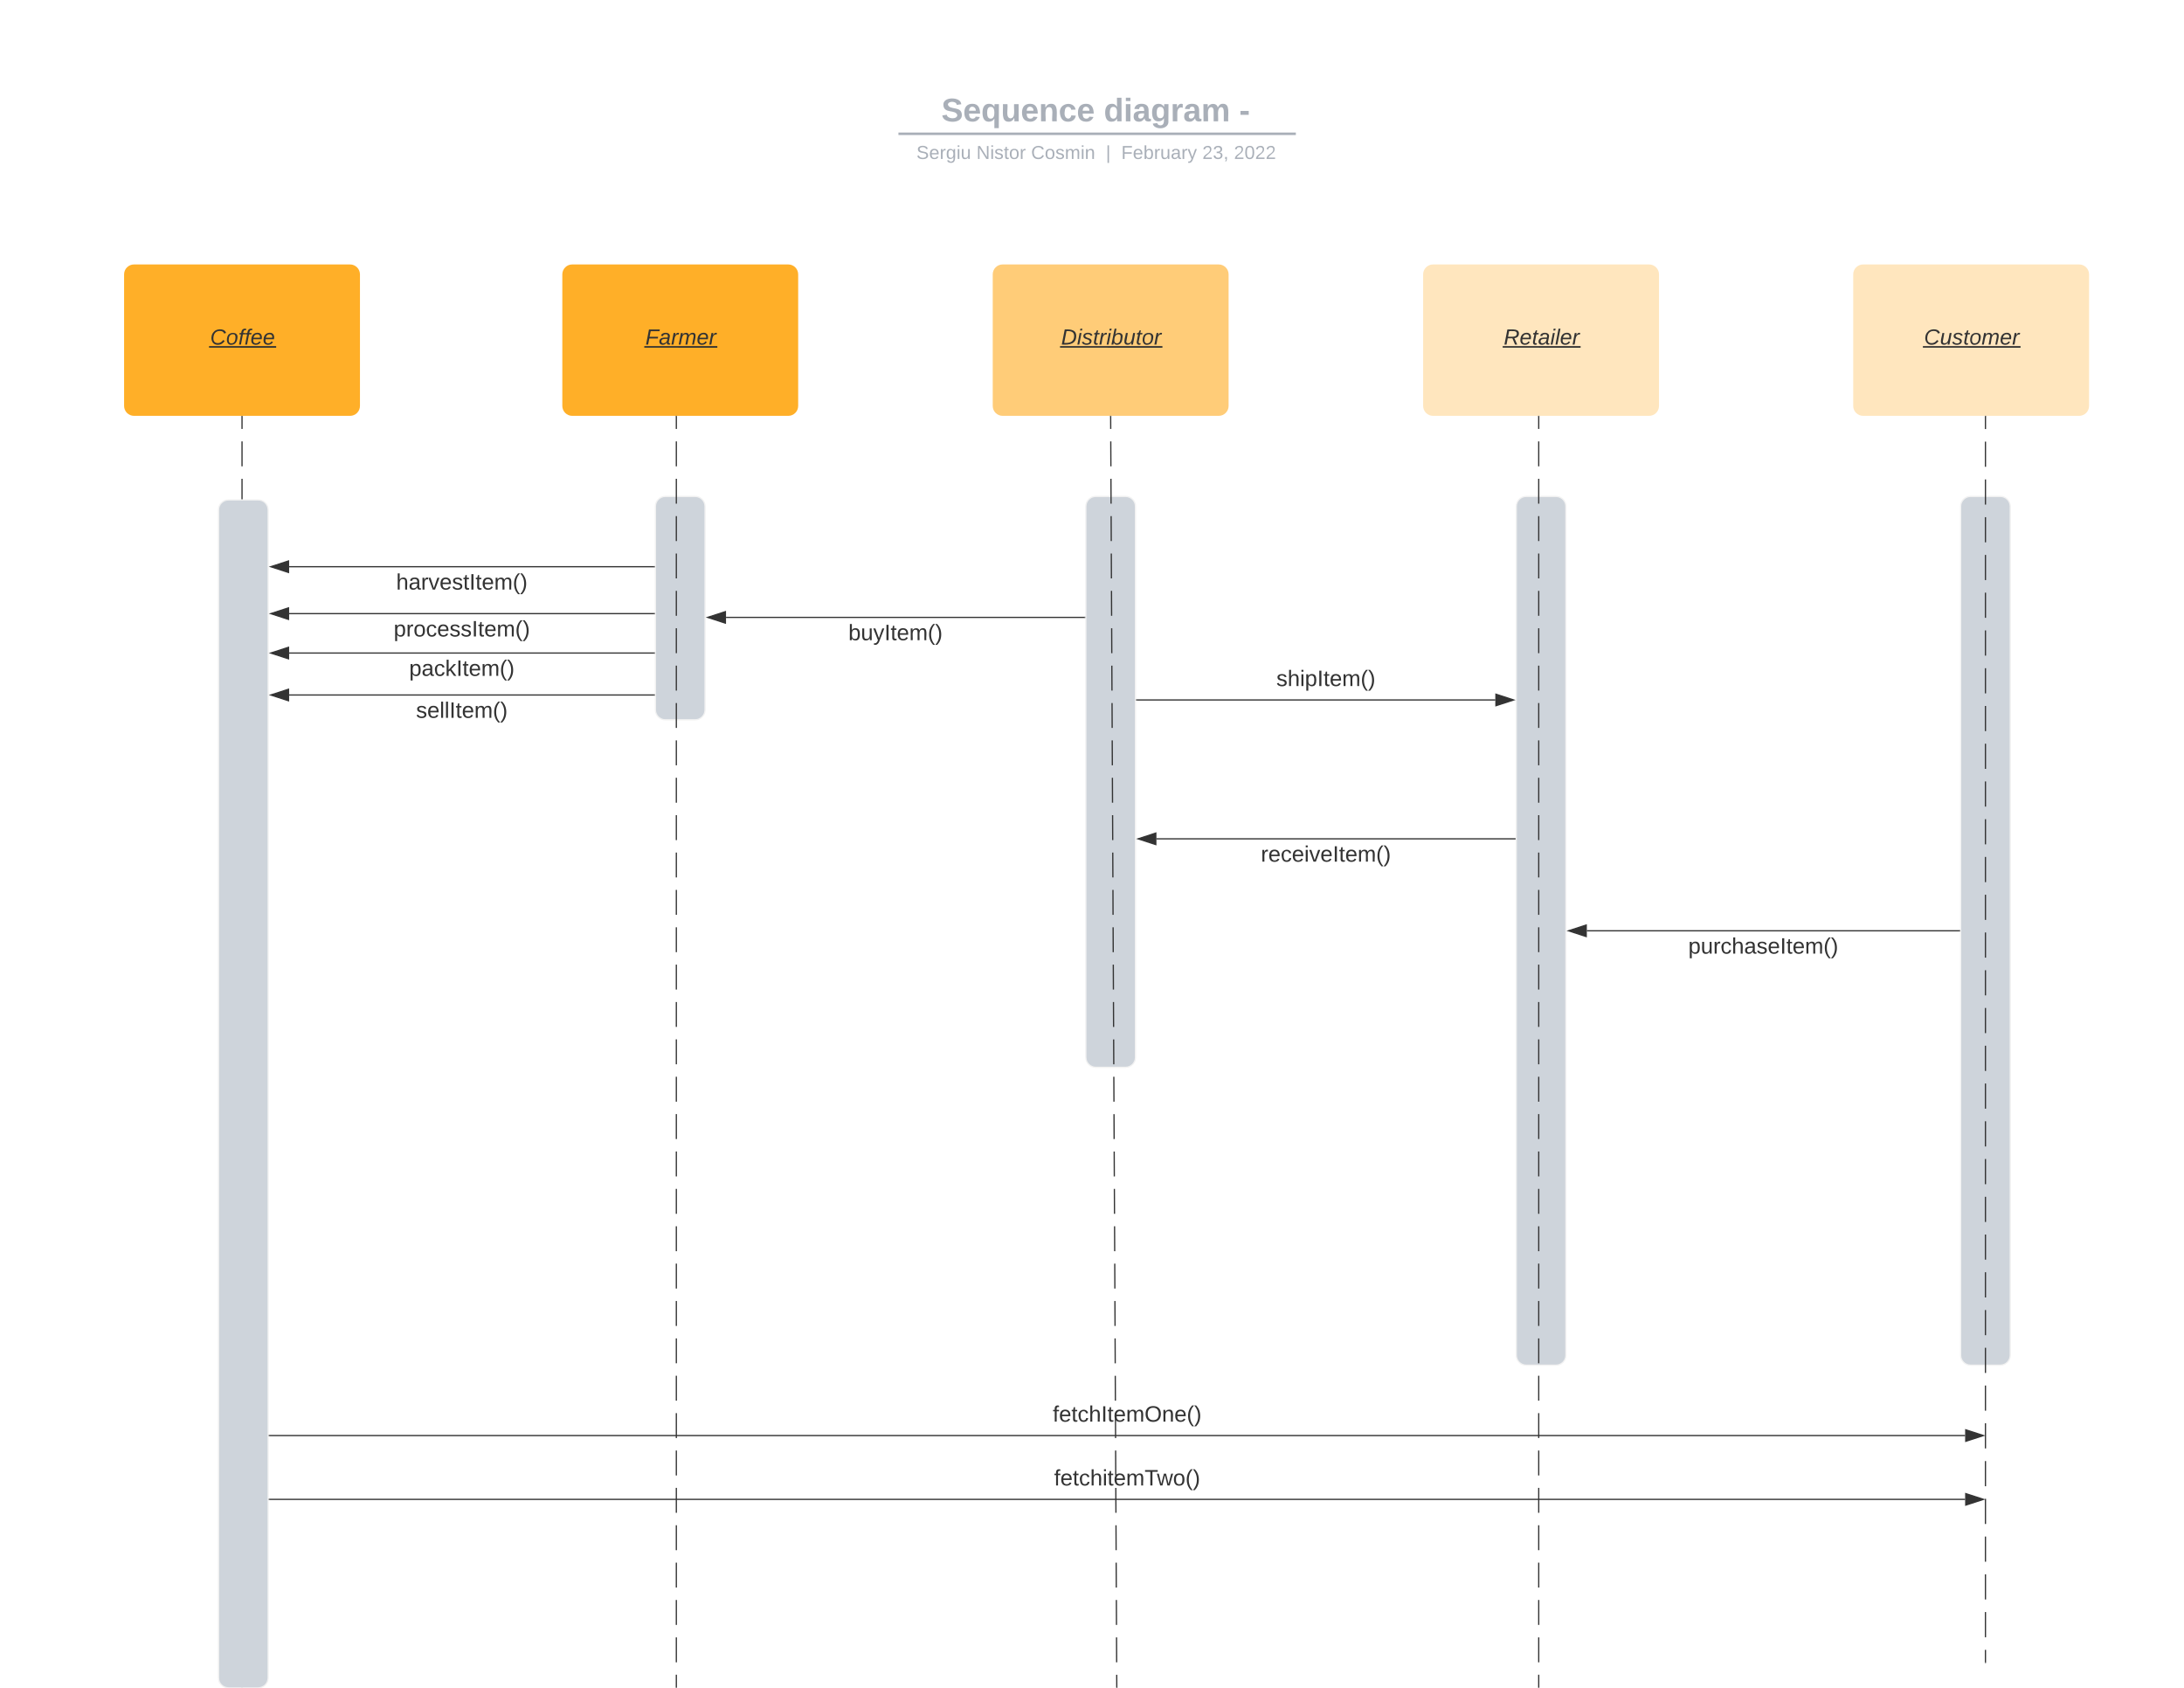 <svg xmlns="http://www.w3.org/2000/svg" xmlns:xlink="http://www.w3.org/1999/xlink" xmlns:lucid="lucid" width="1760" height="1360"><g transform="translate(0 0)" lucid:page-tab-id="0_0"><path d="M0 0h1760v1360H0z" fill="#fff"/><path d="M528.18 408c0-4.42 3.6-8 8-8h24c4.42 0 8 3.58 8 8v164c0 4.42-3.58 8-8 8h-24c-4.4 0-8-3.58-8-8zM875.04 408c0-4.42 3.58-8 8-8h24c4.42 0 8 3.58 8 8v444c0 4.42-3.58 8-8 8h-24c-4.42 0-8-3.58-8-8z" stroke="#f2f2f2" fill="#ced4db"/><path d="M453.15 221.08c0-4.42 3.58-8 8-8h174.07c4.42 0 8 3.58 8 8v106c0 4.42-3.58 8-8 8H461.15c-4.42 0-8-3.58-8-8z" stroke="#000" stroke-opacity="0" fill="#ffaf28"/><use xlink:href="#a" transform="matrix(1,0,0,1,461.147,221.082) translate(58.957 56.556)"/><path d="M800 221.08c0-4.42 3.58-8 8-8h174.08c4.4 0 8 3.58 8 8v106c0 4.42-3.6 8-8 8H808c-4.42 0-8-3.58-8-8z" stroke="#000" stroke-opacity="0" fill="#ffcc78"/><use xlink:href="#b" transform="matrix(1,0,0,1,808,221.082) translate(47.13 56.556)"/><path d="M1146.85 221.08c0-4.42 3.6-8 8-8h174.08c4.42 0 8 3.58 8 8v106c0 4.42-3.58 8-8 8h-174.08c-4.4 0-8-3.58-8-8z" stroke="#000" stroke-opacity="0" fill="#ffe6be"/><use xlink:href="#c" transform="matrix(1,0,0,1,1154.853,221.082) translate(56.981 56.556)"/><path d="M453.15 76c0-4.42 3.58-8 8-8h836.75c4.4 0 8 3.58 8 8v25.16c0 4.4-3.6 8-8 8H461.15c-4.42 0-8-3.6-8-8z" stroke="#000" stroke-opacity="0" stroke-width="2" fill="#fff" fill-opacity="0"/><use xlink:href="#d" transform="matrix(1,0,0,1,457.147,72) translate(301.473 25.783)"/><use xlink:href="#e" transform="matrix(1,0,0,1,457.147,72) translate(432.366 25.783)"/><use xlink:href="#f" transform="matrix(1,0,0,1,457.147,72) translate(541.479 25.783)"/><path d="M725.02 107.8h318.26M725.04 107.8h-1.02M1043.26 107.8h1.02" stroke="#a9afb8" stroke-width="2" fill="none"/><path d="M453.15 117.16c0-4.42 3.58-8 8-8h837.7c4.42 0 8 3.58 8 8V120c0 4.42-3.58 8-8 8h-837.7c-4.42 0-8-3.58-8-8z" stroke="#000" stroke-opacity="0" stroke-width="2" fill="#fff" fill-opacity="0"/><use xlink:href="#g" transform="matrix(1,0,0,1,457.147,113.155) translate(281.378 14.917)"/><use xlink:href="#h" transform="matrix(1,0,0,1,457.147,113.155) translate(329.731 14.917)"/><use xlink:href="#i" transform="matrix(1,0,0,1,457.147,113.155) translate(373.793 14.917)"/><use xlink:href="#j" transform="matrix(1,0,0,1,457.147,113.155) translate(434.001 14.917)"/><use xlink:href="#k" transform="matrix(1,0,0,1,457.147,113.155) translate(446.45 14.917)"/><use xlink:href="#l" transform="matrix(1,0,0,1,457.147,113.155) translate(511.757 14.917)"/><use xlink:href="#m" transform="matrix(1,0,0,1,457.147,113.155) translate(537.251 14.917)"/><path d="M195.04 335.58v10.04m0 10.04v20.08m0 10.03v20.08m0 10.04v20.07m0 10.03v20.08m0 10.04v20.08m0 10.04v20.07m0 10.05v20.08m0 10.04v20.07m0 10.04v20.08m0 10.04v20.07m0 10.04v20.1m0 10.03V707m0 10.04v20.08m0 10.04v20.07m0 10.04v20.08m0 10.04v20.06m0 10.04v20.08m0 10.04v20.07m0 10.03v20.08m0 10.05v20.08m0 10.03v20.08m0 10.04v20.08m0 10.03v20.07m0 10.04v20.1m0 10.02v20.08m0 10.04v20.08m0 10.03v20.08m0 10.04v20.08m0 10.04v20.06m0 10.04v20.08m0 10.04v20.07m0 10.03v20.08m0 10.05v20.07m0 10.04v10.04" stroke="#333" fill="none"/><path d="M195.54 335.6h-1v-.52h1z" stroke="#333" stroke-width=".05" fill="#333"/><path d="M195.04 1359.5v.5" stroke="#333" fill="none"/><path d="M176.1 410.8c0-4.4 3.6-8 8-8h24c4.43 0 8 3.6 8 8V1352c0 4.42-3.57 8-8 8h-24c-4.4 0-8-3.58-8-8z" stroke="#f2f2f2" fill="#ced4db"/><path d="M100 221.08c0-4.42 3.58-8 8-8h174.08c4.4 0 8 3.58 8 8v106c0 4.42-3.6 8-8 8H108c-4.42 0-8-3.58-8-8z" stroke="#000" stroke-opacity="0" fill="#ffaf28"/><use xlink:href="#n" transform="matrix(1,0,0,1,108,221.082) translate(61.352 56.556)"/><path d="M1493.43 221.08c0-4.42 3.58-8 8-8h174.07c4.42 0 8 3.58 8 8v106c0 4.42-3.58 8-8 8h-174.07c-4.42 0-8-3.58-8-8z" stroke="#000" stroke-opacity="0" fill="#ffe6be"/><use xlink:href="#o" transform="matrix(1,0,0,1,1501.427,221.082) translate(49.056 56.556)"/><path d="M1221.9 408c0-4.42 3.57-8 8-8h24c4.4 0 8 3.58 8 8v684c0 4.42-3.6 8-8 8h-24c-4.43 0-8-3.58-8-8zM1580 408c0-4.42 3.58-8 8-8h24c4.42 0 8 3.58 8 8v684c0 4.42-3.58 8-8 8h-24c-4.42 0-8-3.58-8-8z" stroke="#f2f2f2" fill="#ced4db"/><path d="M895.04 335.58l.05 10.04m.04 10.04l.1 20.08m.04 10.03l.1 20.08m.05 10.04l.1 20.07m.04 10.03l.1 20.08m.05 10.04l.1 20.08m.05 10.04l.1 20.07m.04 10.05l.1 20.08m.06 10.04l.1 20.07m.04 10.04l.1 20.08m.05 10.04l.1 20.07m.05 10.04l.1 20.1m.04 10.03l.1 20.07m.05 10.04l.08 20.08m.05 10.04l.1 20.07m.05 10.04l.1 20.08m.04 10.04l.1 20.06m.05 10.04l.1 20.08m.05 10.04l.1 20.07m.04 10.03l.1 20.08m.05 10.05l.1 20.08m.05 10.03l.1 20.08m.05 10.04l.1 20.08m.05 10.03l.1 20.07m.04 10.04l.1 20.1m.04 10.02l.1 20.08m.04 10.04l.1 20.08m.05 10.03l.1 20.08m.04 10.04l.1 20.08m.05 10.04l.1 20.06m.05 10.04l.1 20.08m.04 10.04l.1 20.07m.06 10.03l.1 20.08m.04 10.05l.1 20.07m.05 10.04l.05 10.04" stroke="#333" fill="none"/><path d="M895.54 335.6h-1v-.52h1z" stroke="#333" stroke-width=".05" fill="#333"/><path d="M900 1359.5v.5M1240 335.58v10.04m0 10.04v20.08m0 10.03v20.08m0 10.04v20.07m0 10.03v20.08m0 10.04v20.08m0 10.04v20.07m0 10.05v20.08m0 10.04v20.07m0 10.04v20.08m0 10.04v20.07m0 10.04v20.1m0 10.03V707m0 10.04v20.08m0 10.04v20.07m0 10.04v20.08m0 10.04v20.06m0 10.04v20.08m0 10.04v20.07m0 10.03v20.08m0 10.05v20.08m0 10.03v20.08m0 10.04v20.08m0 10.03v20.07m0 10.04v20.1m0 10.02v20.08m0 10.04v20.08m0 10.03v20.08m0 10.04v20.08m0 10.04v20.06m0 10.04v20.08m0 10.04v20.07m0 10.03v20.08m0 10.05v20.07m0 10.04v10.04" stroke="#333" fill="none"/><path d="M1240.5 335.6h-1v-.52h1z" stroke="#333" stroke-width=".05" fill="#333"/><path d="M1240 1359.5v.5M1600 335.58v10.14m0 10.14v20.28m0 10.15v20.27m0 10.14V437m0 10.13v20.28m0 10.15v20.28m0 10.14v20.28m0 10.14v20.28m0 10.14v20.28m0 10.14v20.28m0 10.14v20.28m0 10.14v20.28m0 10.14v20.28m0 10.14v20.3m0 10.13v20.28m0 10.14v20.28m0 10.14v20.27m0 10.14v20.3m0 10.13v20.28m0 10.15v20.3m0 10.13v20.28m0 10.14v20.28m0 10.14V1015m0 10.14v20.28m0 10.14v20.28m0 10.15v20.27m0 10.14v20.3m0 10.13v20.28m0 10.15v20.28m0 10.14v20.28m0 10.14v20.28m0 10.14v20.28m0 10.14v20.28m0 10.14v10.14" stroke="#333" fill="none"/><path d="M1600.5 335.6h-1v-.52h1z" stroke="#333" stroke-width=".05" fill="#333"/><path d="M1600 1339.5v.5M527.18 456.64H233" stroke="#333" fill="none"/><path d="M527.68 457.14h-.5v-1h.5z" stroke="#333" stroke-width=".05" fill="#333"/><path d="M218.23 456.64L232.5 452v9.27z" stroke="#333" fill="#333"/><use xlink:href="#p" transform="matrix(1,0,0,1,319.248,460.639) translate(0.005 14.4)"/><path d="M527.18 494.44H233" stroke="#333" fill="none"/><path d="M527.68 494.94h-.5v-1h.5z" stroke="#333" stroke-width=".05" fill="#333"/><path d="M218.23 494.44l14.27-4.64v9.28z" stroke="#333" fill="#333"/><use xlink:href="#q" transform="matrix(1,0,0,1,317.248,498.44) translate(0.005 14.4)"/><path d="M527.18 526.2H233" stroke="#333" fill="none"/><path d="M527.68 526.7h-.5v-1h.5z" stroke="#333" stroke-width=".05" fill="#333"/><path d="M218.23 526.2l14.27-4.64v9.27z" stroke="#333" fill="#333"/><use xlink:href="#r" transform="matrix(1,0,0,1,329.723,530.193) translate(0.005 14.4)"/><path d="M527.18 560H233" stroke="#333" fill="none"/><path d="M527.68 560.5h-.5v-1h.5z" stroke="#333" stroke-width=".05" fill="#333"/><path d="M218.23 560l14.27-4.64v9.28z" stroke="#333" fill="#333"/><use xlink:href="#s" transform="matrix(1,0,0,1,335.273,564) translate(0.005 14.4)"/><path d="M545.04 335.58v10.04m0 10.04v20.08m0 10.03v20.08m0 10.04v20.07m0 10.03v20.08m0 10.04v20.08m0 10.04v20.07m0 10.05v20.08m0 10.04v20.07m0 10.04v20.08m0 10.04v20.07m0 10.04v20.1m0 10.03V707m0 10.04v20.08m0 10.04v20.07m0 10.04v20.08m0 10.04v20.06m0 10.04v20.08m0 10.04v20.07m0 10.03v20.08m0 10.05v20.08m0 10.03v20.08m0 10.04v20.08m0 10.03v20.07m0 10.04v20.1m0 10.02v20.08m0 10.04v20.08m0 10.03v20.08m0 10.04v20.08m0 10.04v20.06m0 10.04v20.08m0 10.04v20.07m0 10.03v20.08m0 10.05v20.07m0 10.04v10.04" stroke="#333" fill="none"/><path d="M545.54 335.6h-1v-.52h1z" stroke="#333" stroke-width=".05" fill="#333"/><path d="M545.04 1359.5v.5M874.04 497.46H585.08" stroke="#333" fill="none"/><path d="M874.54 497.96h-.52v-1h.52z" stroke="#333" stroke-width=".05" fill="#333"/><path d="M570.3 497.46l14.27-4.63v9.27z" stroke="#333" fill="#333"/><use xlink:href="#t" transform="matrix(1,0,0,1,683.686,501.464) translate(0.005 14.4)"/><path d="M916.04 564H1205" stroke="#333" fill="none"/><path d="M916.05 564.5h-.5v-1h.5z" stroke="#333" stroke-width=".05" fill="#333"/><path d="M1219.77 564l-14.26 4.63v-9.27z" stroke="#333" fill="#333"/><use xlink:href="#u" transform="matrix(1,0,0,1,1028.564,538.395) translate(0.005 14.4)"/><path d="M1220.9 675.9H931.9" stroke="#333" fill="none"/><path d="M1221.4 676.4h-.52v-1h.5z" stroke="#333" stroke-width=".05" fill="#333"/><path d="M917.16 675.9l14.26-4.65v9.27z" stroke="#333" fill="#333"/><use xlink:href="#v" transform="matrix(1,0,0,1,1016.089,679.886) translate(0.005 14.4)"/><path d="M1579 750h-300.22" stroke="#333" fill="none"/><path d="M1579.5 750.5h-.5v-1h.5z" stroke="#333" stroke-width=".05" fill="#333"/><path d="M1264 750l14.28-4.64v9.28z" stroke="#333" fill="#333"/><use xlink:href="#w" transform="matrix(1,0,0,1,1360.546,754) translate(0.005 14.4)"/><path d="M217.1 1156.72h1366.52" stroke="#333" fill="none"/><path d="M217.12 1157.22h-.5v-1h.5z" stroke="#333" stroke-width=".05" fill="#333"/><path d="M1598.38 1156.72l-14.26 4.63v-9.27z" stroke="#333" fill="#333"/><g><use xlink:href="#x" transform="matrix(1,0,0,1,848.381,1131.118) translate(0.005 14.4)"/></g><path d="M217.1 1208.13h1366.52" stroke="#333" fill="none"/><path d="M217.12 1208.63h-.5v-1h.5z" stroke="#333" stroke-width=".05" fill="#333"/><path d="M1598.38 1208.13l-14.26 4.63v-9.27z" stroke="#333" fill="#333"/><g><use xlink:href="#y" transform="matrix(1,0,0,1,849.456,1182.528) translate(0.005 14.4)"/></g><defs><path fill="#333" d="M87-220l-18 92h140l-5 28H64L45 0H11l48-248h178l-5 28H87" id="z"/><path fill="#333" d="M165-48c-4 18 1 34 23 27l-3 20c-29 8-62 0-52-35h-2C116-14 99 4 63 4 30 4 8-16 8-49c0-68 71-67 138-67 10-26 0-56-31-54-26 1-42 9-47 31l-32-5c8-67 160-71 144 15-5 28-9 54-15 81zM42-50c3 52 80 24 89-6 7-12 7-24 11-38-47 1-103-4-100 44" id="A"/><path fill="#333" d="M66-151c12-25 30-51 66-40l-6 26C45-176 58-65 38 0H6l36-190h30" id="B"/><path fill="#333" d="M248-111c6-24 9-61-24-58-72 9-57 108-77 169h-31l26-142c3-37-50-30-64-10C52-115 50-51 37 0H6l36-190h30c-1 10-6 24-4 32 13-43 101-52 105 5 13-22 29-41 61-41 90 0 28 129 23 194h-31" id="C"/><path fill="#333" d="M111-194c62-3 86 47 72 106H45c-7 38 6 69 45 68 27-1 43-14 53-32l24 11C152-15 129 4 87 4 38 3 12-23 12-71c0-70 32-119 99-123zm44 81c14-66-71-72-95-28-4 8-8 17-11 28h106" id="D"/><g id="a"><use transform="matrix(0.049,0,0,0.049,0,0)" xlink:href="#z"/><use transform="matrix(0.049,0,0,0.049,10.815,0)" xlink:href="#A"/><use transform="matrix(0.049,0,0,0.049,20.691,0)" xlink:href="#B"/><use transform="matrix(0.049,0,0,0.049,26.568,0)" xlink:href="#C"/><use transform="matrix(0.049,0,0,0.049,41.333,0)" xlink:href="#D"/><use transform="matrix(0.049,0,0,0.049,51.21,0)" xlink:href="#B"/><path fill="#333" d="M-.9 1.23h58.87v1.3H-.9z"/></g><path fill="#333" d="M248-139C247-14 144 9 11 0l48-248c105-6 190 8 189 109zm-34 0c1-70-52-87-126-82L50-27c98 7 163-21 164-112" id="E"/><path fill="#333" d="M50-231l6-30h32l-6 30H50zM6 0l37-190h31L37 0H6" id="F"/><path fill="#333" d="M55-144c13 50 104 24 104 88C159 21 15 23 1-39l26-10c6 40 102 42 102-4-13-50-104-23-104-87 0-71 143-71 148-8l-29 4c-5-35-85-37-89 0" id="G"/><path fill="#333" d="M51-54c-9 22 5 41 31 30L79-1C43 14 10-4 19-52l22-115H19l5-23h22l19-43h21l-9 43h35l-4 23H73" id="H"/><path fill="#333" d="M68-162c25-46 127-43 121 31C183-60 169 1 98 4 69 5 53-11 43-31L36 0H5l52-261h31zm88 36c2-27-9-43-34-43-55 0-70 51-70 103 0 29 15 45 43 46 52 0 58-58 61-106" id="I"/><path fill="#333" d="M67 3c-93-2-31-127-26-193h32L48-50c-3 39 53 32 70 12 30-34 30-101 43-152h32L157 0h-30c1-10 6-24 4-33-14 20-29 37-64 36" id="J"/><path fill="#333" d="M30-147c31-64 166-65 159 27C183-49 158 1 86 4 9 8 1-88 30-147zM88-20c53 0 68-48 68-100 0-31-11-51-44-50-52 1-68 46-68 97 0 32 13 53 44 53" id="K"/><g id="b"><use transform="matrix(0.049,0,0,0.049,0,0)" xlink:href="#E"/><use transform="matrix(0.049,0,0,0.049,12.79,0)" xlink:href="#F"/><use transform="matrix(0.049,0,0,0.049,16.691,0)" xlink:href="#G"/><use transform="matrix(0.049,0,0,0.049,25.58,0)" xlink:href="#H"/><use transform="matrix(0.049,0,0,0.049,30.519,0)" xlink:href="#B"/><use transform="matrix(0.049,0,0,0.049,36.395,0)" xlink:href="#F"/><use transform="matrix(0.049,0,0,0.049,40.296,0)" xlink:href="#I"/><use transform="matrix(0.049,0,0,0.049,50.173,0)" xlink:href="#J"/><use transform="matrix(0.049,0,0,0.049,60.049,0)" xlink:href="#H"/><use transform="matrix(0.049,0,0,0.049,64.988,0)" xlink:href="#K"/><use transform="matrix(0.049,0,0,0.049,74.864,0)" xlink:href="#B"/><path fill="#333" d="M-.9 1.23h82.53v1.3H-.9z"/></g><path fill="#333" d="M249-183c0 48-29 72-75 77L221 0h-36l-43-103H65L45 0H11l48-248c83 2 190-17 190 65zm-34 3c0-55-74-39-127-41l-18 92c63-1 145 13 145-51" id="L"/><path fill="#333" d="M6 0l50-261h32L37 0H6" id="M"/><g id="c"><use transform="matrix(0.049,0,0,0.049,0,0)" xlink:href="#L"/><use transform="matrix(0.049,0,0,0.049,12.79,0)" xlink:href="#D"/><use transform="matrix(0.049,0,0,0.049,22.667,0)" xlink:href="#H"/><use transform="matrix(0.049,0,0,0.049,27.605,0)" xlink:href="#A"/><use transform="matrix(0.049,0,0,0.049,37.481,0)" xlink:href="#F"/><use transform="matrix(0.049,0,0,0.049,41.383,0)" xlink:href="#M"/><use transform="matrix(0.049,0,0,0.049,45.284,0)" xlink:href="#D"/><use transform="matrix(0.049,0,0,0.049,55.16,0)" xlink:href="#B"/><path fill="#333" d="M-.9 1.23h62.82v1.3H-.88z"/></g><path fill="#a9afb8" d="M169-182c-1-43-94-46-97-3 18 66 151 10 154 114 3 95-165 93-204 36-6-8-10-19-12-30l50-8c3 46 112 56 116 5-17-69-150-10-154-114-4-87 153-88 188-35 5 8 8 18 10 28" id="N"/><path fill="#a9afb8" d="M185-48c-13 30-37 53-82 52C43 2 14-33 14-96s30-98 90-98c62 0 83 45 84 108H66c0 31 8 55 39 56 18 0 30-7 34-22zm-45-69c5-46-57-63-70-21-2 6-4 13-4 21h74" id="O"/><path fill="#a9afb8" d="M84 4C32 4 15-41 15-95c0-55 18-99 73-99 29 0 47 12 58 34l2-30h48l-1 265h-49V-32C136-9 114 4 84 4zm21-34c32 0 41-29 41-66 0-36-9-64-40-64-33 0-39 30-40 65 0 43 13 65 39 65" id="P"/><path fill="#a9afb8" d="M85 4C-2 5 27-109 22-190h50c7 57-23 150 33 157 60-5 35-97 40-157h50l1 190h-47c-2-12 1-28-3-38-12 25-28 42-61 42" id="Q"/><path fill="#a9afb8" d="M135-194c87-1 58 113 63 194h-50c-7-57 23-157-34-157-59 0-34 97-39 157H25l-1-190h47c2 12-1 28 3 38 12-26 28-41 61-42" id="R"/><path fill="#a9afb8" d="M190-63c-7 42-38 67-86 67-59 0-84-38-90-98-12-110 154-137 174-36l-49 2c-2-19-15-32-35-32-30 0-35 28-38 64-6 74 65 87 74 30" id="S"/><g id="d"><use transform="matrix(0.073,0,0,0.073,0,0)" xlink:href="#N"/><use transform="matrix(0.073,0,0,0.073,17.481,0)" xlink:href="#O"/><use transform="matrix(0.073,0,0,0.073,32.049,0)" xlink:href="#P"/><use transform="matrix(0.073,0,0,0.073,48.001,0)" xlink:href="#Q"/><use transform="matrix(0.073,0,0,0.073,63.953,0)" xlink:href="#O"/><use transform="matrix(0.073,0,0,0.073,78.521,0)" xlink:href="#R"/><use transform="matrix(0.073,0,0,0.073,94.473,0)" xlink:href="#S"/><use transform="matrix(0.073,0,0,0.073,109.041,0)" xlink:href="#O"/></g><path fill="#a9afb8" d="M88-194c31-1 46 15 58 34l-1-101h50l1 261h-48c-2-10 0-23-3-31C134-8 116 4 84 4 32 4 16-41 15-95c0-56 19-97 73-99zm17 164c33 0 40-30 41-66 1-37-9-64-41-64s-38 30-39 65c0 43 13 65 39 65" id="T"/><path fill="#a9afb8" d="M25-224v-37h50v37H25zM25 0v-190h50V0H25" id="U"/><path fill="#a9afb8" d="M133-34C117-15 103 5 69 4 32 3 11-16 11-54c-1-60 55-63 116-61 1-26-3-47-28-47-18 1-26 9-28 27l-52-2c7-38 36-58 82-57s74 22 75 68l1 82c-1 14 12 18 25 15v27c-30 8-71 5-69-32zm-48 3c29 0 43-24 42-57-32 0-66-3-65 30 0 17 8 27 23 27" id="V"/><path fill="#a9afb8" d="M195-6C206 82 75 100 31 46c-4-6-6-13-8-21l49-6c3 16 16 24 34 25 40 0 42-37 40-79-11 22-30 35-61 35-53 0-70-43-70-97 0-56 18-96 73-97 30 0 46 14 59 34l2-30h47zm-90-29c32 0 41-27 41-63 0-35-9-62-40-62-32 0-39 29-40 63 0 36 9 62 39 62" id="W"/><path fill="#a9afb8" d="M135-150c-39-12-60 13-60 57V0H25l-1-190h47c2 13-1 29 3 40 6-28 27-53 61-41v41" id="X"/><path fill="#a9afb8" d="M220-157c-53 9-28 100-34 157h-49v-107c1-27-5-49-29-50C55-147 81-57 75 0H25l-1-190h47c2 12-1 28 3 38 10-53 101-56 108 0 13-22 24-43 59-42 82 1 51 116 57 194h-49v-107c-1-25-5-48-29-50" id="Y"/><g id="e"><use transform="matrix(0.073,0,0,0.073,0,0)" xlink:href="#T"/><use transform="matrix(0.073,0,0,0.073,15.952,0)" xlink:href="#U"/><use transform="matrix(0.073,0,0,0.073,23.236,0)" xlink:href="#V"/><use transform="matrix(0.073,0,0,0.073,37.804,0)" xlink:href="#W"/><use transform="matrix(0.073,0,0,0.073,53.756,0)" xlink:href="#X"/><use transform="matrix(0.073,0,0,0.073,63.953,0)" xlink:href="#V"/><use transform="matrix(0.073,0,0,0.073,78.521,0)" xlink:href="#Y"/></g><path fill="#a9afb8" d="M14-72v-43h91v43H14" id="Z"/><use transform="matrix(0.073,0,0,0.073,0,0)" xlink:href="#Z" id="f"/><path fill="#a9afb8" d="M185-189c-5-48-123-54-124 2 14 75 158 14 163 119 3 78-121 87-175 55-17-10-28-26-33-46l33-7c5 56 141 63 141-1 0-78-155-14-162-118-5-82 145-84 179-34 5 7 8 16 11 25" id="aa"/><path fill="#a9afb8" d="M100-194c63 0 86 42 84 106H49c0 40 14 67 53 68 26 1 43-12 49-29l28 8c-11 28-37 45-77 45C44 4 14-33 15-96c1-61 26-98 85-98zm52 81c6-60-76-77-97-28-3 7-6 17-6 28h103" id="ab"/><path fill="#a9afb8" d="M114-163C36-179 61-72 57 0H25l-1-190h30c1 12-1 29 2 39 6-27 23-49 58-41v29" id="ac"/><path fill="#a9afb8" d="M177-190C167-65 218 103 67 71c-23-6-38-20-44-43l32-5c15 47 100 32 89-28v-30C133-14 115 1 83 1 29 1 15-40 15-95c0-56 16-97 71-98 29-1 48 16 59 35 1-10 0-23 2-32h30zM94-22c36 0 50-32 50-73 0-42-14-75-50-75-39 0-46 34-46 75s6 73 46 73" id="ad"/><path fill="#a9afb8" d="M24-231v-30h32v30H24zM24 0v-190h32V0H24" id="ae"/><path fill="#a9afb8" d="M84 4C-5 8 30-112 23-190h32v120c0 31 7 50 39 49 72-2 45-101 50-169h31l1 190h-30c-1-10 1-25-2-33-11 22-28 36-60 37" id="af"/><g id="g"><use transform="matrix(0.042,0,0,0.042,0,0)" xlink:href="#aa"/><use transform="matrix(0.042,0,0,0.042,10.198,0)" xlink:href="#ab"/><use transform="matrix(0.042,0,0,0.042,18.695,0)" xlink:href="#ac"/><use transform="matrix(0.042,0,0,0.042,23.752,0)" xlink:href="#ad"/><use transform="matrix(0.042,0,0,0.042,32.25,0)" xlink:href="#ae"/><use transform="matrix(0.042,0,0,0.042,35.606,0)" xlink:href="#af"/></g><path fill="#a9afb8" d="M190 0L58-211 59 0H30v-248h39L202-35l-2-213h31V0h-41" id="ag"/><path fill="#a9afb8" d="M135-143c-3-34-86-38-87 0 15 53 115 12 119 90S17 21 10-45l28-5c4 36 97 45 98 0-10-56-113-15-118-90-4-57 82-63 122-42 12 7 21 19 24 35" id="ah"/><path fill="#a9afb8" d="M59-47c-2 24 18 29 38 22v24C64 9 27 4 27-40v-127H5v-23h24l9-43h21v43h35v23H59v120" id="ai"/><path fill="#a9afb8" d="M100-194c62-1 85 37 85 99 1 63-27 99-86 99S16-35 15-95c0-66 28-99 85-99zM99-20c44 1 53-31 53-75 0-43-8-75-51-75s-53 32-53 75 10 74 51 75" id="aj"/><g id="h"><use transform="matrix(0.042,0,0,0.042,0,0)" xlink:href="#ag"/><use transform="matrix(0.042,0,0,0.042,11.005,0)" xlink:href="#ae"/><use transform="matrix(0.042,0,0,0.042,14.362,0)" xlink:href="#ah"/><use transform="matrix(0.042,0,0,0.042,22.01,0)" xlink:href="#ai"/><use transform="matrix(0.042,0,0,0.042,26.259,0)" xlink:href="#aj"/><use transform="matrix(0.042,0,0,0.042,34.757,0)" xlink:href="#ac"/></g><path fill="#a9afb8" d="M212-179c-10-28-35-45-73-45-59 0-87 40-87 99 0 60 29 101 89 101 43 0 62-24 78-52l27 14C228-24 195 4 139 4 59 4 22-46 18-125c-6-104 99-153 187-111 19 9 31 26 39 46" id="ak"/><path fill="#a9afb8" d="M210-169c-67 3-38 105-44 169h-31v-121c0-29-5-50-35-48C34-165 62-65 56 0H25l-1-190h30c1 10-1 24 2 32 10-44 99-50 107 0 11-21 27-35 58-36 85-2 47 119 55 194h-31v-121c0-29-5-49-35-48" id="al"/><path fill="#a9afb8" d="M117-194c89-4 53 116 60 194h-32v-121c0-31-8-49-39-48C34-167 62-67 57 0H25l-1-190h30c1 10-1 24 2 32 11-22 29-35 61-36" id="am"/><g id="i"><use transform="matrix(0.042,0,0,0.042,0,0)" xlink:href="#ak"/><use transform="matrix(0.042,0,0,0.042,11.005,0)" xlink:href="#aj"/><use transform="matrix(0.042,0,0,0.042,19.503,0)" xlink:href="#ah"/><use transform="matrix(0.042,0,0,0.042,27.151,0)" xlink:href="#al"/><use transform="matrix(0.042,0,0,0.042,39.855,0)" xlink:href="#ae"/><use transform="matrix(0.042,0,0,0.042,43.212,0)" xlink:href="#am"/></g><path fill="#a9afb8" d="M32 76v-337h29V76H32" id="an"/><use transform="matrix(0.042,0,0,0.042,0,0)" xlink:href="#an" id="j"/><path fill="#a9afb8" d="M63-220v92h138v28H63V0H30v-248h175v28H63" id="ao"/><path fill="#a9afb8" d="M115-194c53 0 69 39 70 98 0 66-23 100-70 100C84 3 66-7 56-30L54 0H23l1-261h32v101c10-23 28-34 59-34zm-8 174c40 0 45-34 45-75 0-40-5-75-45-74-42 0-51 32-51 76 0 43 10 73 51 73" id="ap"/><path fill="#a9afb8" d="M141-36C126-15 110 5 73 4 37 3 15-17 15-53c-1-64 63-63 125-63 3-35-9-54-41-54-24 1-41 7-42 31l-33-3c5-37 33-52 76-52 45 0 72 20 72 64v82c-1 20 7 32 28 27v20c-31 9-61-2-59-35zM48-53c0 20 12 33 32 33 41-3 63-29 60-74-43 2-92-5-92 41" id="aq"/><path fill="#a9afb8" d="M179-190L93 31C79 59 56 82 12 73V49c39 6 53-20 64-50L1-190h34L92-34l54-156h33" id="ar"/><g id="k"><use transform="matrix(0.042,0,0,0.042,0,0)" xlink:href="#ao"/><use transform="matrix(0.042,0,0,0.042,9.305,0)" xlink:href="#ab"/><use transform="matrix(0.042,0,0,0.042,17.803,0)" xlink:href="#ap"/><use transform="matrix(0.042,0,0,0.042,26.301,0)" xlink:href="#ac"/><use transform="matrix(0.042,0,0,0.042,31.357,0)" xlink:href="#af"/><use transform="matrix(0.042,0,0,0.042,39.855,0)" xlink:href="#aq"/><use transform="matrix(0.042,0,0,0.042,48.353,0)" xlink:href="#ac"/><use transform="matrix(0.042,0,0,0.042,53.41,0)" xlink:href="#ar"/></g><path fill="#a9afb8" d="M101-251c82-7 93 87 43 132L82-64C71-53 59-42 53-27h129V0H18c2-99 128-94 128-182 0-28-16-43-45-43s-46 15-49 41l-32-3c6-41 34-60 81-64" id="as"/><path fill="#a9afb8" d="M126-127c33 6 58 20 58 59 0 88-139 92-164 29-3-8-5-16-6-25l32-3c6 27 21 44 54 44 32 0 52-15 52-46 0-38-36-46-79-43v-28c39 1 72-4 72-42 0-27-17-43-46-43-28 0-47 15-49 41l-32-3c6-42 35-63 81-64 48-1 79 21 79 65 0 36-21 52-52 59" id="at"/><path fill="#a9afb8" d="M68-38c1 34 0 65-14 84H32c9-13 17-26 17-46H33v-38h35" id="au"/><g id="l"><use transform="matrix(0.042,0,0,0.042,0,0)" xlink:href="#as"/><use transform="matrix(0.042,0,0,0.042,8.498,0)" xlink:href="#at"/><use transform="matrix(0.042,0,0,0.042,16.996,0)" xlink:href="#au"/></g><path fill="#a9afb8" d="M101-251c68 0 85 55 85 127S166 4 100 4C33 4 14-52 14-124c0-73 17-127 87-127zm-1 229c47 0 54-49 54-102s-4-102-53-102c-51 0-55 48-55 102 0 53 5 102 54 102" id="av"/><g id="m"><use transform="matrix(0.042,0,0,0.042,0,0)" xlink:href="#as"/><use transform="matrix(0.042,0,0,0.042,8.498,0)" xlink:href="#av"/><use transform="matrix(0.042,0,0,0.042,16.996,0)" xlink:href="#as"/><use transform="matrix(0.042,0,0,0.042,25.494,0)" xlink:href="#as"/></g><path fill="#333" d="M125-24c46 0 70-25 89-51l25 16C214-24 183 4 123 4 8 4-5-146 60-208c32-50 158-61 191-5 5 7 9 14 11 22l-32 10c-9-28-33-43-69-43-74 0-108 51-108 125 0 46 24 75 72 75" id="aw"/><path fill="#333" d="M76-167L44 0H12l33-167H18l4-23h27c3-47 25-81 82-69l-4 24c-35-8-44 15-46 45h37l-5 23H76" id="ax"/><g id="n"><use transform="matrix(0.049,0,0,0.049,0,0)" xlink:href="#aw"/><use transform="matrix(0.049,0,0,0.049,12.79,0)" xlink:href="#K"/><use transform="matrix(0.049,0,0,0.049,22.667,0)" xlink:href="#ax"/><use transform="matrix(0.049,0,0,0.049,27.605,0)" xlink:href="#ax"/><use transform="matrix(0.049,0,0,0.049,32.543,0)" xlink:href="#D"/><use transform="matrix(0.049,0,0,0.049,42.42,0)" xlink:href="#D"/><path fill="#333" d="M-.9 1.23H53.2v1.3H-.9z"/></g><g id="o"><use transform="matrix(0.049,0,0,0.049,0,0)" xlink:href="#aw"/><use transform="matrix(0.049,0,0,0.049,12.79,0)" xlink:href="#J"/><use transform="matrix(0.049,0,0,0.049,22.667,0)" xlink:href="#G"/><use transform="matrix(0.049,0,0,0.049,31.556,0)" xlink:href="#H"/><use transform="matrix(0.049,0,0,0.049,36.494,0)" xlink:href="#K"/><use transform="matrix(0.049,0,0,0.049,46.37,0)" xlink:href="#C"/><use transform="matrix(0.049,0,0,0.049,61.136,0)" xlink:href="#D"/><use transform="matrix(0.049,0,0,0.049,71.012,0)" xlink:href="#B"/><path fill="#333" d="M-.9 1.23H77.8v1.3H-.9z"/></g><path fill="#333" d="M106-169C34-169 62-67 57 0H25v-261h32l-1 103c12-21 28-36 61-36 89 0 53 116 60 194h-32v-121c2-32-8-49-39-48" id="ay"/><path fill="#333" d="M141-36C126-15 110 5 73 4 37 3 15-17 15-53c-1-64 63-63 125-63 3-35-9-54-41-54-24 1-41 7-42 31l-33-3c5-37 33-52 76-52 45 0 72 20 72 64v82c-1 20 7 32 28 27v20c-31 9-61-2-59-35zM48-53c0 20 12 33 32 33 41-3 63-29 60-74-43 2-92-5-92 41" id="az"/><path fill="#333" d="M114-163C36-179 61-72 57 0H25l-1-190h30c1 12-1 29 2 39 6-27 23-49 58-41v29" id="aA"/><path fill="#333" d="M108 0H70L1-190h34L89-25l56-165h34" id="aB"/><path fill="#333" d="M100-194c63 0 86 42 84 106H49c0 40 14 67 53 68 26 1 43-12 49-29l28 8c-11 28-37 45-77 45C44 4 14-33 15-96c1-61 26-98 85-98zm52 81c6-60-76-77-97-28-3 7-6 17-6 28h103" id="aC"/><path fill="#333" d="M135-143c-3-34-86-38-87 0 15 53 115 12 119 90S17 21 10-45l28-5c4 36 97 45 98 0-10-56-113-15-118-90-4-57 82-63 122-42 12 7 21 19 24 35" id="aD"/><path fill="#333" d="M59-47c-2 24 18 29 38 22v24C64 9 27 4 27-40v-127H5v-23h24l9-43h21v43h35v23H59v120" id="aE"/><path fill="#333" d="M33 0v-248h34V0H33" id="aF"/><path fill="#333" d="M210-169c-67 3-38 105-44 169h-31v-121c0-29-5-50-35-48C34-165 62-65 56 0H25l-1-190h30c1 10-1 24 2 32 10-44 99-50 107 0 11-21 27-35 58-36 85-2 47 119 55 194h-31v-121c0-29-5-49-35-48" id="aG"/><path fill="#333" d="M87 75C49 33 22-17 22-94c0-76 28-126 65-167h31c-38 41-64 92-64 168S80 34 118 75H87" id="aH"/><path fill="#333" d="M33-261c38 41 65 92 65 168S71 34 33 75H2C39 34 66-17 66-93S39-220 2-261h31" id="aI"/><g id="p"><use transform="matrix(0.05,0,0,0.05,0,0)" xlink:href="#ay"/><use transform="matrix(0.05,0,0,0.05,10,0)" xlink:href="#az"/><use transform="matrix(0.05,0,0,0.05,20,0)" xlink:href="#aA"/><use transform="matrix(0.05,0,0,0.05,25.95,0)" xlink:href="#aB"/><use transform="matrix(0.05,0,0,0.05,34.95,0)" xlink:href="#aC"/><use transform="matrix(0.05,0,0,0.05,44.95,0)" xlink:href="#aD"/><use transform="matrix(0.05,0,0,0.05,53.95,0)" xlink:href="#aE"/><use transform="matrix(0.05,0,0,0.05,58.95,0)" xlink:href="#aF"/><use transform="matrix(0.05,0,0,0.05,63.95,0)" xlink:href="#aE"/><use transform="matrix(0.05,0,0,0.05,68.95,0)" xlink:href="#aC"/><use transform="matrix(0.05,0,0,0.05,78.95,0)" xlink:href="#aG"/><use transform="matrix(0.05,0,0,0.05,93.9,0)" xlink:href="#aH"/><use transform="matrix(0.05,0,0,0.05,99.85,0)" xlink:href="#aI"/></g><path fill="#333" d="M115-194c55 1 70 41 70 98S169 2 115 4C84 4 66-9 55-30l1 105H24l-1-265h31l2 30c10-21 28-34 59-34zm-8 174c40 0 45-34 45-75s-6-73-45-74c-42 0-51 32-51 76 0 43 10 73 51 73" id="aJ"/><path fill="#333" d="M100-194c62-1 85 37 85 99 1 63-27 99-86 99S16-35 15-95c0-66 28-99 85-99zM99-20c44 1 53-31 53-75 0-43-8-75-51-75s-53 32-53 75 10 74 51 75" id="aK"/><path fill="#333" d="M96-169c-40 0-48 33-48 73s9 75 48 75c24 0 41-14 43-38l32 2c-6 37-31 61-74 61-59 0-76-41-82-99-10-93 101-131 147-64 4 7 5 14 7 22l-32 3c-4-21-16-35-41-35" id="aL"/><g id="q"><use transform="matrix(0.05,0,0,0.05,0,0)" xlink:href="#aJ"/><use transform="matrix(0.05,0,0,0.05,10,0)" xlink:href="#aA"/><use transform="matrix(0.05,0,0,0.05,15.95,0)" xlink:href="#aK"/><use transform="matrix(0.05,0,0,0.05,25.95,0)" xlink:href="#aL"/><use transform="matrix(0.05,0,0,0.05,34.95,0)" xlink:href="#aC"/><use transform="matrix(0.05,0,0,0.05,44.95,0)" xlink:href="#aD"/><use transform="matrix(0.05,0,0,0.05,53.95,0)" xlink:href="#aD"/><use transform="matrix(0.05,0,0,0.05,62.95,0)" xlink:href="#aF"/><use transform="matrix(0.05,0,0,0.05,67.95,0)" xlink:href="#aE"/><use transform="matrix(0.05,0,0,0.05,72.95,0)" xlink:href="#aC"/><use transform="matrix(0.05,0,0,0.05,82.95,0)" xlink:href="#aG"/><use transform="matrix(0.05,0,0,0.05,97.9,0)" xlink:href="#aH"/><use transform="matrix(0.05,0,0,0.05,103.85,0)" xlink:href="#aI"/></g><path fill="#333" d="M143 0L79-87 56-68V0H24v-261h32v163l83-92h37l-77 82L181 0h-38" id="aM"/><g id="r"><use transform="matrix(0.05,0,0,0.05,0,0)" xlink:href="#aJ"/><use transform="matrix(0.05,0,0,0.05,10,0)" xlink:href="#az"/><use transform="matrix(0.05,0,0,0.05,20,0)" xlink:href="#aL"/><use transform="matrix(0.05,0,0,0.05,29,0)" xlink:href="#aM"/><use transform="matrix(0.05,0,0,0.05,38,0)" xlink:href="#aF"/><use transform="matrix(0.05,0,0,0.05,43,0)" xlink:href="#aE"/><use transform="matrix(0.05,0,0,0.05,48,0)" xlink:href="#aC"/><use transform="matrix(0.05,0,0,0.05,58,0)" xlink:href="#aG"/><use transform="matrix(0.05,0,0,0.05,72.95,0)" xlink:href="#aH"/><use transform="matrix(0.05,0,0,0.05,78.9,0)" xlink:href="#aI"/></g><path fill="#333" d="M24 0v-261h32V0H24" id="aN"/><g id="s"><use transform="matrix(0.05,0,0,0.05,0,0)" xlink:href="#aD"/><use transform="matrix(0.05,0,0,0.05,9,0)" xlink:href="#aC"/><use transform="matrix(0.05,0,0,0.05,19,0)" xlink:href="#aN"/><use transform="matrix(0.05,0,0,0.05,22.95,0)" xlink:href="#aN"/><use transform="matrix(0.05,0,0,0.05,26.9,0)" xlink:href="#aF"/><use transform="matrix(0.05,0,0,0.05,31.9,0)" xlink:href="#aE"/><use transform="matrix(0.05,0,0,0.05,36.9,0)" xlink:href="#aC"/><use transform="matrix(0.05,0,0,0.05,46.9,0)" xlink:href="#aG"/><use transform="matrix(0.05,0,0,0.05,61.85,0)" xlink:href="#aH"/><use transform="matrix(0.05,0,0,0.05,67.8,0)" xlink:href="#aI"/></g><path fill="#333" d="M115-194c53 0 69 39 70 98 0 66-23 100-70 100C84 3 66-7 56-30L54 0H23l1-261h32v101c10-23 28-34 59-34zm-8 174c40 0 45-34 45-75 0-40-5-75-45-74-42 0-51 32-51 76 0 43 10 73 51 73" id="aO"/><path fill="#333" d="M84 4C-5 8 30-112 23-190h32v120c0 31 7 50 39 49 72-2 45-101 50-169h31l1 190h-30c-1-10 1-25-2-33-11 22-28 36-60 37" id="aP"/><path fill="#333" d="M179-190L93 31C79 59 56 82 12 73V49c39 6 53-20 64-50L1-190h34L92-34l54-156h33" id="aQ"/><g id="t"><use transform="matrix(0.05,0,0,0.05,0,0)" xlink:href="#aO"/><use transform="matrix(0.05,0,0,0.05,10,0)" xlink:href="#aP"/><use transform="matrix(0.05,0,0,0.05,20,0)" xlink:href="#aQ"/><use transform="matrix(0.05,0,0,0.05,29,0)" xlink:href="#aF"/><use transform="matrix(0.05,0,0,0.05,34,0)" xlink:href="#aE"/><use transform="matrix(0.05,0,0,0.05,39,0)" xlink:href="#aC"/><use transform="matrix(0.05,0,0,0.05,49,0)" xlink:href="#aG"/><use transform="matrix(0.05,0,0,0.05,63.95,0)" xlink:href="#aH"/><use transform="matrix(0.05,0,0,0.05,69.9,0)" xlink:href="#aI"/></g><path fill="#333" d="M24-231v-30h32v30H24zM24 0v-190h32V0H24" id="aR"/><g id="u"><use transform="matrix(0.05,0,0,0.05,0,0)" xlink:href="#aD"/><use transform="matrix(0.05,0,0,0.05,9,0)" xlink:href="#ay"/><use transform="matrix(0.05,0,0,0.05,19,0)" xlink:href="#aR"/><use transform="matrix(0.05,0,0,0.05,22.95,0)" xlink:href="#aJ"/><use transform="matrix(0.05,0,0,0.05,32.95,0)" xlink:href="#aF"/><use transform="matrix(0.05,0,0,0.05,37.95,0)" xlink:href="#aE"/><use transform="matrix(0.05,0,0,0.05,42.95,0)" xlink:href="#aC"/><use transform="matrix(0.05,0,0,0.05,52.95,0)" xlink:href="#aG"/><use transform="matrix(0.05,0,0,0.05,67.9,0)" xlink:href="#aH"/><use transform="matrix(0.05,0,0,0.05,73.85,0)" xlink:href="#aI"/></g><g id="v"><use transform="matrix(0.05,0,0,0.05,0,0)" xlink:href="#aA"/><use transform="matrix(0.05,0,0,0.05,5.95,0)" xlink:href="#aC"/><use transform="matrix(0.05,0,0,0.05,15.95,0)" xlink:href="#aL"/><use transform="matrix(0.05,0,0,0.05,24.95,0)" xlink:href="#aC"/><use transform="matrix(0.05,0,0,0.05,34.95,0)" xlink:href="#aR"/><use transform="matrix(0.05,0,0,0.05,38.9,0)" xlink:href="#aB"/><use transform="matrix(0.05,0,0,0.05,47.9,0)" xlink:href="#aC"/><use transform="matrix(0.05,0,0,0.05,57.9,0)" xlink:href="#aF"/><use transform="matrix(0.05,0,0,0.05,62.9,0)" xlink:href="#aE"/><use transform="matrix(0.05,0,0,0.05,67.9,0)" xlink:href="#aC"/><use transform="matrix(0.05,0,0,0.05,77.9,0)" xlink:href="#aG"/><use transform="matrix(0.05,0,0,0.05,92.85,0)" xlink:href="#aH"/><use transform="matrix(0.05,0,0,0.05,98.8,0)" xlink:href="#aI"/></g><g id="w"><use transform="matrix(0.05,0,0,0.05,0,0)" xlink:href="#aJ"/><use transform="matrix(0.05,0,0,0.05,10,0)" xlink:href="#aP"/><use transform="matrix(0.05,0,0,0.05,20,0)" xlink:href="#aA"/><use transform="matrix(0.05,0,0,0.05,25.95,0)" xlink:href="#aL"/><use transform="matrix(0.05,0,0,0.05,34.95,0)" xlink:href="#ay"/><use transform="matrix(0.05,0,0,0.05,44.95,0)" xlink:href="#az"/><use transform="matrix(0.05,0,0,0.05,54.95,0)" xlink:href="#aD"/><use transform="matrix(0.05,0,0,0.05,63.95,0)" xlink:href="#aC"/><use transform="matrix(0.05,0,0,0.05,73.95,0)" xlink:href="#aF"/><use transform="matrix(0.05,0,0,0.05,78.95,0)" xlink:href="#aE"/><use transform="matrix(0.05,0,0,0.05,83.95,0)" xlink:href="#aC"/><use transform="matrix(0.05,0,0,0.05,93.95,0)" xlink:href="#aG"/><use transform="matrix(0.05,0,0,0.05,108.9,0)" xlink:href="#aH"/><use transform="matrix(0.05,0,0,0.05,114.85,0)" xlink:href="#aI"/></g><path fill="#333" d="M101-234c-31-9-42 10-38 44h38v23H63V0H32v-167H5v-23h27c-7-52 17-82 69-68v24" id="aS"/><path fill="#333" d="M140-251c81 0 123 46 123 126C263-46 219 4 140 4 59 4 17-45 17-125s42-126 123-126zm0 227c63 0 89-41 89-101s-29-99-89-99c-61 0-89 39-89 99S79-25 140-24" id="aT"/><path fill="#333" d="M117-194c89-4 53 116 60 194h-32v-121c0-31-8-49-39-48C34-167 62-67 57 0H25l-1-190h30c1 10-1 24 2 32 11-22 29-35 61-36" id="aU"/><g id="x"><use transform="matrix(0.05,0,0,0.05,0,0)" xlink:href="#aS"/><use transform="matrix(0.05,0,0,0.05,5,0)" xlink:href="#aC"/><use transform="matrix(0.05,0,0,0.05,15,0)" xlink:href="#aE"/><use transform="matrix(0.05,0,0,0.05,20,0)" xlink:href="#aL"/><use transform="matrix(0.05,0,0,0.05,29,0)" xlink:href="#ay"/><use transform="matrix(0.05,0,0,0.05,39,0)" xlink:href="#aF"/><use transform="matrix(0.05,0,0,0.05,44,0)" xlink:href="#aE"/><use transform="matrix(0.05,0,0,0.05,49,0)" xlink:href="#aC"/><use transform="matrix(0.05,0,0,0.05,59,0)" xlink:href="#aG"/><use transform="matrix(0.05,0,0,0.05,73.95,0)" xlink:href="#aT"/><use transform="matrix(0.05,0,0,0.05,87.95,0)" xlink:href="#aU"/><use transform="matrix(0.05,0,0,0.05,97.95,0)" xlink:href="#aC"/><use transform="matrix(0.05,0,0,0.05,107.95,0)" xlink:href="#aH"/><use transform="matrix(0.05,0,0,0.05,113.9,0)" xlink:href="#aI"/></g><path fill="#333" d="M127-220V0H93v-220H8v-28h204v28h-85" id="aV"/><path fill="#333" d="M206 0h-36l-40-164L89 0H53L-1-190h32L70-26l43-164h34l41 164 42-164h31" id="aW"/><g id="y"><use transform="matrix(0.05,0,0,0.05,0,0)" xlink:href="#aS"/><use transform="matrix(0.05,0,0,0.05,5,0)" xlink:href="#aC"/><use transform="matrix(0.05,0,0,0.05,15,0)" xlink:href="#aE"/><use transform="matrix(0.05,0,0,0.05,20,0)" xlink:href="#aL"/><use transform="matrix(0.05,0,0,0.05,29,0)" xlink:href="#ay"/><use transform="matrix(0.05,0,0,0.05,39,0)" xlink:href="#aR"/><use transform="matrix(0.05,0,0,0.05,42.95,0)" xlink:href="#aE"/><use transform="matrix(0.05,0,0,0.05,47.95,0)" xlink:href="#aC"/><use transform="matrix(0.05,0,0,0.05,57.95,0)" xlink:href="#aG"/><use transform="matrix(0.05,0,0,0.05,72.9,0)" xlink:href="#aV"/><use transform="matrix(0.05,0,0,0.05,82.85,0)" xlink:href="#aW"/><use transform="matrix(0.05,0,0,0.05,95.8,0)" xlink:href="#aK"/><use transform="matrix(0.05,0,0,0.05,105.8,0)" xlink:href="#aH"/><use transform="matrix(0.05,0,0,0.05,111.75,0)" xlink:href="#aI"/></g></defs></g></svg>